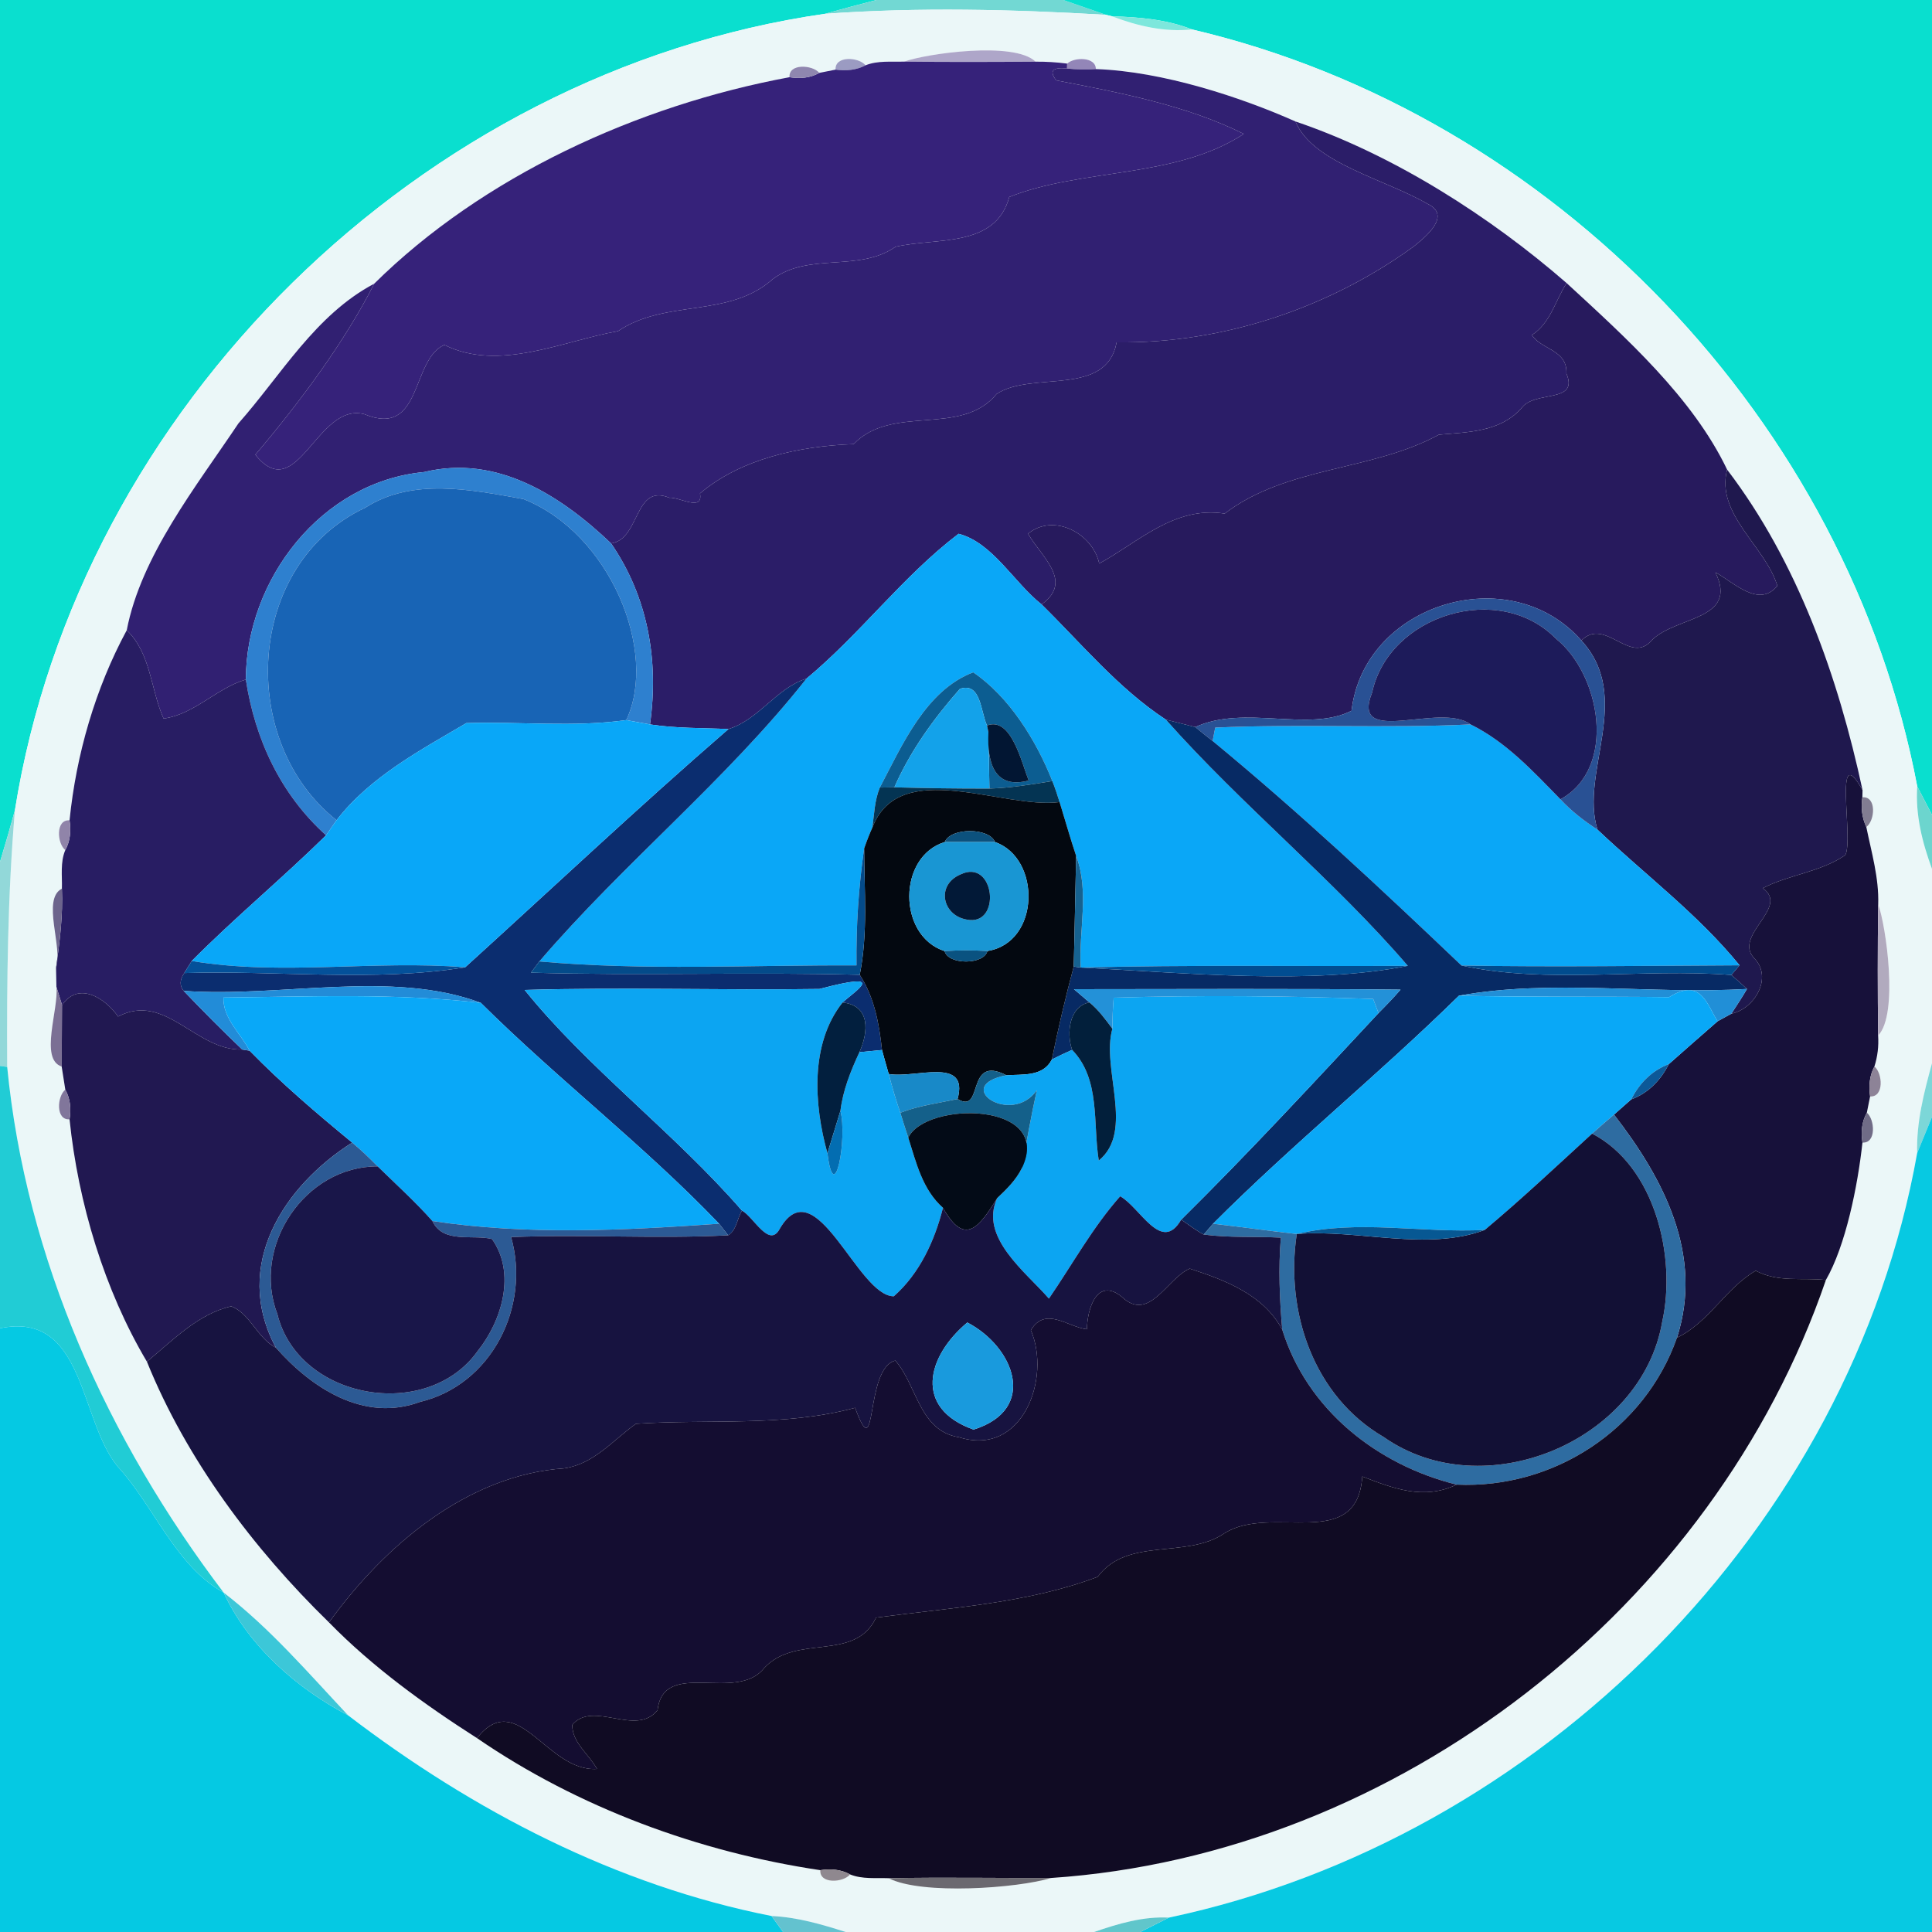 <?xml version="1.0" encoding="UTF-8" ?>
<!DOCTYPE svg PUBLIC "-//W3C//DTD SVG 1.1//EN" "http://www.w3.org/Graphics/SVG/1.1/DTD/svg11.dtd">
<svg width="250pt" height="250pt" viewBox="0 0 250 250" version="1.1" xmlns="http://www.w3.org/2000/svg">
<g id="#0adfcfff">
<path fill="#0adfcf" opacity="1.00" d=" M 0.00 0.00 L 113.41 0.00 C 111.17 0.58 108.95 1.17 106.73 1.79 C 54.46 9.32 10.24 52.70 1.93 104.84 C 1.32 107.08 0.68 109.31 0.00 111.53 L 0.00 0.00 Z" />
</g>
<g id="#72d8d3ff">
<path fill="#72d8d3" opacity="1.00" d=" M 113.41 0.00 L 137.59 0.00 C 138.97 0.48 141.74 1.44 143.12 1.92 C 130.97 1.21 118.87 0.91 106.73 1.79 C 108.95 1.17 111.17 0.58 113.41 0.00 Z" />
</g>
<g id="#09dfcfff">
<path fill="#09dfcf" opacity="1.00" d=" M 137.59 0.00 L 250.00 0.00 L 250.00 105.44 C 249.36 104.21 248.72 102.99 248.09 101.76 C 239.12 54.52 201.15 14.83 154.25 3.81 C 150.96 2.51 147.40 2.21 143.90 2.11 L 143.12 1.92 C 141.74 1.44 138.97 0.48 137.59 0.00 Z" />
</g>
<g id="#ebf7f8ff">
<path fill="#ebf7f8" opacity="1.00" d=" M 106.73 1.79 C 118.87 0.91 130.97 1.21 143.12 1.92 L 143.90 2.11 C 147.21 3.37 150.69 4.18 154.25 3.81 C 201.15 14.83 239.12 54.52 248.09 101.76 C 247.84 105.43 248.73 108.99 250.00 112.43 L 250.00 137.58 C 248.96 141.38 247.96 145.24 248.08 149.21 C 239.44 197.77 199.29 237.96 151.25 248.14 C 147.91 247.96 144.70 248.92 141.57 250.00 L 109.43 250.00 C 106.30 249.00 103.14 248.08 99.84 247.93 C 79.76 243.97 61.22 234.33 45.05 221.97 C 39.89 216.48 34.93 210.68 28.94 206.08 C 13.93 186.30 3.36 162.94 0.93 138.06 C 0.87 126.98 0.99 115.89 1.93 104.84 C 10.24 52.70 54.46 9.32 106.73 1.79 M 117.01 7.97 C 115.34 8.03 113.58 7.81 112.00 8.45 C 111.13 7.37 108.01 7.17 108.12 9.01 C 107.60 9.12 106.55 9.33 106.02 9.43 C 105.15 8.38 102.03 8.17 102.16 9.99 C 82.45 13.64 62.45 22.84 48.42 36.71 C 40.80 40.74 36.40 48.52 30.85 54.79 C 25.34 63.02 18.26 71.91 16.40 81.55 C 12.33 89.08 9.85 97.67 9.00 106.15 C 7.17 106.01 7.37 109.14 8.45 110.00 C 7.78 111.57 8.06 113.33 8.01 114.99 C 5.35 116.33 8.18 122.67 7.25 125.27 C 7.27 125.88 7.29 127.09 7.30 127.70 C 7.62 130.59 5.07 137.06 7.98 138.01 C 8.09 138.76 8.33 140.26 8.45 141.00 C 7.38 141.86 7.18 144.98 9.00 144.84 C 10.11 155.66 13.52 166.97 19.01 176.20 C 24.12 188.84 32.78 200.40 42.57 209.94 C 48.22 215.72 54.93 220.57 61.72 224.91 C 74.82 233.91 90.48 239.67 106.15 242.00 C 106.01 243.83 109.14 243.62 110.00 242.55 C 111.57 243.19 113.33 242.98 114.99 243.04 C 119.25 245.24 131.71 244.34 136.01 243.01 C 180.79 240.01 221.78 207.95 236.27 165.63 C 238.82 161.21 240.39 153.49 241.00 147.85 C 242.82 147.97 242.61 144.85 241.57 143.98 C 241.67 143.46 241.88 142.40 241.99 141.88 C 243.82 141.99 243.62 138.87 242.55 138.00 C 242.96 136.71 243.12 135.37 243.03 134.00 C 245.70 131.22 244.05 119.81 243.04 117.01 C 243.15 113.60 242.17 110.30 241.50 107.01 C 242.64 106.19 242.85 103.00 240.99 103.17 L 241.01 102.23 C 237.87 87.64 232.63 72.75 223.49 60.77 C 219.03 51.44 210.37 43.68 202.72 36.63 C 192.90 28.09 180.41 20.04 167.64 15.72 C 160.65 12.61 150.47 9.23 141.80 8.94 C 141.82 7.34 139.01 7.36 138.09 8.23 C 136.73 8.05 135.37 7.97 134.00 7.98 C 131.25 5.29 119.79 6.95 117.01 7.97 Z" />
</g>
<g id="#7de7dcff">
<path fill="#7de7dc" opacity="1.00" d=" M 143.90 2.11 C 147.40 2.21 150.96 2.51 154.25 3.81 C 150.69 4.18 147.21 3.37 143.90 2.11 Z" />
</g>
<g id="#aea6c9ff">
<path fill="#aea6c9" opacity="1.00" d=" M 117.01 7.97 C 119.79 6.95 131.25 5.29 134.00 7.98 C 128.33 8.02 122.67 8.04 117.01 7.97 Z" />
</g>
<g id="#9b9bc2ff">
<path fill="#9b9bc2" opacity="1.00" d=" M 108.12 9.01 C 108.01 7.17 111.13 7.37 112.00 8.45 C 110.81 9.09 109.44 9.19 108.12 9.01 Z" />
</g>
<g id="#36227aff">
<path fill="#36227a" opacity="1.00" d=" M 112.00 8.45 C 113.58 7.81 115.34 8.03 117.01 7.97 C 122.67 8.04 128.33 8.02 134.00 7.98 C 135.37 7.97 136.73 8.05 138.09 8.23 L 138.08 8.87 C 136.20 8.67 135.73 9.18 136.68 10.40 C 144.85 11.97 153.57 13.64 160.95 17.33 C 152.08 23.13 140.00 21.74 130.60 25.49 C 128.82 32.15 121.04 30.71 115.87 31.94 C 111.14 35.25 104.68 32.63 100.02 36.10 C 94.29 41.21 86.17 38.66 79.97 42.85 C 72.80 44.12 64.56 48.15 57.50 44.63 C 53.15 46.52 54.70 56.72 47.13 53.59 C 41.01 52.00 38.47 65.61 33.04 58.84 C 38.84 52.01 44.64 44.17 48.42 36.71 C 62.45 22.84 82.45 13.64 102.16 9.99 C 103.47 10.20 104.84 10.11 106.02 9.43 C 106.55 9.33 107.60 9.12 108.12 9.01 C 109.44 9.19 110.81 9.09 112.00 8.45 Z" />
</g>
<g id="#9386b8ff">
<path fill="#9386b8" opacity="1.00" d=" M 138.09 8.23 C 139.01 7.36 141.82 7.34 141.80 8.94 C 140.55 9.02 139.32 9.00 138.08 8.87 L 138.09 8.23 Z" />
</g>
<g id="#8f86afff">
<path fill="#8f86af" opacity="1.00" d=" M 102.16 9.99 C 102.03 8.17 105.15 8.38 106.02 9.43 C 104.84 10.11 103.47 10.20 102.16 9.99 Z" />
</g>
<g id="#312072ff">
<path fill="#312072" opacity="1.00" d=" M 136.68 10.40 C 135.73 9.18 136.20 8.67 138.08 8.87 C 139.32 9.00 140.55 9.02 141.80 8.94 C 150.47 9.23 160.65 12.61 167.64 15.72 C 169.80 21.06 179.26 23.20 184.69 26.36 C 187.90 27.87 184.51 30.63 182.90 31.92 C 171.99 39.84 158.29 44.47 144.49 44.30 C 143.16 51.44 133.53 47.95 128.96 50.98 C 124.39 56.57 115.46 52.25 110.46 57.47 C 103.32 57.73 95.80 59.41 90.58 63.85 C 91.01 66.26 87.91 64.29 86.61 64.41 C 82.03 62.54 82.88 69.74 79.08 70.32 C 72.57 64.13 64.33 58.79 54.89 61.08 C 41.59 62.33 31.86 74.95 31.81 87.93 C 27.99 89.07 25.15 92.44 21.17 92.98 C 19.50 89.29 19.56 84.59 16.40 81.55 C 18.26 71.91 25.34 63.02 30.85 54.79 C 36.40 48.52 40.80 40.74 48.42 36.71 C 44.64 44.17 38.84 52.01 33.04 58.84 C 38.47 65.61 41.01 52.00 47.13 53.59 C 54.70 56.72 53.15 46.52 57.50 44.63 C 64.56 48.15 72.80 44.12 79.97 42.85 C 86.17 38.66 94.29 41.21 100.02 36.10 C 104.68 32.63 111.14 35.25 115.87 31.94 C 121.04 30.71 128.82 32.15 130.60 25.49 C 140.00 21.74 152.08 23.13 160.95 17.33 C 153.57 13.64 144.85 11.97 136.68 10.40 Z" />
</g>
<g id="#2b1d68ff">
<path fill="#2b1d68" opacity="1.00" d=" M 184.69 26.36 C 179.26 23.20 169.80 21.06 167.64 15.72 C 180.41 20.04 192.90 28.09 202.72 36.63 C 201.24 38.93 200.65 41.78 198.23 43.35 C 199.39 45.23 202.85 45.25 202.69 48.33 C 204.36 52.26 198.53 50.45 196.86 52.84 C 194.09 55.90 190.02 55.91 186.19 56.25 C 177.50 60.98 166.51 60.32 158.47 66.46 C 151.95 65.45 147.31 70.16 142.24 72.92 C 141.39 69.02 136.35 66.34 133.03 69.06 C 134.79 72.11 138.94 75.21 134.78 78.21 C 131.18 75.36 128.46 70.22 124.04 69.07 C 116.83 74.55 111.34 82.02 104.36 87.81 C 100.46 89.03 98.24 93.10 94.26 94.34 C 90.87 94.18 87.47 94.26 84.11 93.74 C 85.28 85.41 83.83 77.24 79.08 70.32 C 82.88 69.74 82.03 62.54 86.61 64.41 C 87.91 64.29 91.01 66.26 90.58 63.85 C 95.80 59.41 103.32 57.73 110.46 57.47 C 115.46 52.25 124.39 56.57 128.96 50.98 C 133.53 47.95 143.16 51.44 144.49 44.30 C 158.29 44.47 171.99 39.84 182.90 31.92 C 184.51 30.63 187.90 27.87 184.69 26.36 Z" />
</g>
<g id="#271a5dff">
<path fill="#271a5d" opacity="1.00" d=" M 198.23 43.35 C 200.65 41.78 201.24 38.93 202.72 36.63 C 210.37 43.68 219.03 51.44 223.49 60.77 C 221.98 66.55 228.44 70.68 229.99 75.81 C 227.58 78.74 224.32 75.32 221.97 74.06 C 224.99 80.26 216.99 79.69 213.78 82.80 C 210.97 86.20 207.74 79.77 204.63 82.88 C 195.35 72.31 176.49 78.13 174.89 91.97 C 169.37 94.80 161.03 91.15 154.67 94.08 C 153.40 93.76 152.13 93.43 150.86 93.12 C 144.71 89.08 139.98 83.33 134.78 78.21 C 138.94 75.21 134.79 72.11 133.03 69.06 C 136.35 66.34 141.39 69.02 142.24 72.92 C 147.31 70.16 151.95 65.45 158.47 66.46 C 166.51 60.32 177.50 60.98 186.19 56.25 C 190.02 55.91 194.09 55.90 196.86 52.84 C 198.53 50.45 204.36 52.26 202.69 48.33 C 202.85 45.25 199.39 45.23 198.23 43.35 Z" />
</g>
<g id="#2e80cfff">
<path fill="#2e80cf" opacity="1.00" d=" M 54.89 61.08 C 64.33 58.79 72.57 64.13 79.08 70.32 C 83.83 77.24 85.28 85.41 84.11 93.74 C 83.09 93.56 82.06 93.37 81.04 93.18 C 85.18 84.41 79.01 69.04 67.73 64.58 C 60.99 63.37 53.37 61.78 47.26 65.70 C 31.74 72.97 30.66 95.99 43.55 106.13 C 43.21 106.62 42.53 107.60 42.19 108.09 C 36.33 102.82 32.99 95.68 31.81 87.93 C 31.86 74.95 41.59 62.33 54.89 61.08 Z" />
</g>
<g id="#1f184eff">
<path fill="#1f184e" opacity="1.00" d=" M 229.99 75.81 C 228.44 70.68 221.98 66.55 223.49 60.77 C 232.63 72.75 237.87 87.64 241.01 102.23 C 237.15 95.43 239.90 108.61 238.78 110.65 C 235.53 112.87 231.52 113.16 228.10 114.93 C 231.66 117.43 224.22 121.00 226.98 123.98 C 229.45 126.47 227.06 130.55 224.04 131.17 C 224.73 130.11 225.43 129.06 226.06 127.97 C 225.40 127.35 224.72 126.75 224.03 126.16 C 224.30 125.85 224.83 125.22 225.10 124.91 C 219.72 118.31 212.87 113.19 206.72 107.36 C 204.37 99.98 211.42 90.28 204.63 82.88 C 207.74 79.77 210.97 86.20 213.78 82.80 C 216.99 79.69 224.99 80.26 221.97 74.06 C 224.32 75.32 227.58 78.74 229.99 75.81 Z" />
</g>
<g id="#1864b5ff">
<path fill="#1864b5" opacity="1.00" d=" M 47.26 65.70 C 53.37 61.78 60.99 63.37 67.73 64.58 C 79.01 69.04 85.18 84.41 81.04 93.18 C 74.19 94.14 67.23 93.35 60.34 93.57 C 54.50 97.02 47.93 100.47 43.55 106.13 C 30.66 95.99 31.74 72.97 47.26 65.70 Z" />
</g>
<g id="#0aa7f7ff">
<path fill="#0aa7f7" opacity="1.00" d=" M 124.04 69.07 C 128.46 70.22 131.18 75.36 134.78 78.21 C 139.98 83.33 144.71 89.08 150.86 93.12 C 160.69 104.20 172.83 114.09 182.17 124.98 C 168.06 125.07 153.95 124.83 139.85 125.20 C 139.57 120.43 141.00 115.35 139.25 110.75 C 138.48 108.45 137.83 106.11 137.11 103.79 C 136.83 102.87 136.52 101.96 136.17 101.07 C 134.07 95.76 130.55 90.13 125.93 87.00 C 119.80 89.34 116.76 96.38 113.85 101.91 C 113.18 103.55 113.12 105.33 112.89 107.07 C 112.49 107.96 112.14 108.87 111.82 109.80 C 111.10 114.80 110.77 119.84 110.83 124.92 C 97.16 124.86 83.43 125.63 69.79 124.41 C 80.72 111.65 93.93 101.01 104.36 87.81 C 111.34 82.02 116.83 74.55 124.04 69.07 Z" />
<path fill="#0aa7f7" opacity="1.00" d=" M 157.25 94.15 C 168.25 93.66 179.28 94.27 190.29 93.74 C 194.89 96.00 198.39 99.82 201.92 103.43 C 203.33 104.96 204.98 106.23 206.72 107.36 C 212.87 113.19 219.72 118.31 225.10 124.91 C 213.10 124.97 201.11 125.14 189.12 124.94 C 178.66 114.97 168.06 105.07 156.91 95.88 C 156.99 95.45 157.16 94.59 157.25 94.15 Z" />
</g>
<g id="#295194ff">
<path fill="#295194" opacity="1.00" d=" M 174.89 91.97 C 176.49 78.13 195.35 72.31 204.63 82.88 C 211.42 90.28 204.37 99.98 206.72 107.36 C 204.98 106.23 203.33 104.96 201.92 103.43 C 209.28 99.39 207.12 87.28 201.35 82.66 C 194.02 75.15 179.72 79.54 177.55 89.62 C 174.66 96.77 186.39 90.78 190.29 93.74 C 179.28 94.27 168.25 93.66 157.25 94.15 C 157.16 94.59 156.99 95.45 156.91 95.88 C 156.15 95.29 155.40 94.69 154.67 94.08 C 161.03 91.15 169.37 94.80 174.89 91.97 Z" />
</g>
<g id="#1d1b5aff">
<path fill="#1d1b5a" opacity="1.00" d=" M 177.55 89.62 C 179.72 79.54 194.02 75.15 201.35 82.66 C 207.12 87.28 209.28 99.39 201.92 103.43 C 198.39 99.82 194.89 96.00 190.29 93.74 C 186.39 90.78 174.66 96.77 177.55 89.62 Z" />
</g>
<g id="#281d63ff">
<path fill="#281d63" opacity="1.00" d=" M 16.40 81.55 C 19.56 84.59 19.50 89.29 21.17 92.98 C 25.15 92.44 27.99 89.07 31.81 87.93 C 32.99 95.68 36.33 102.82 42.19 108.09 C 36.55 113.63 30.41 118.72 24.81 124.35 C 24.57 124.74 24.09 125.52 23.84 125.91 C 23.25 126.79 23.22 127.56 23.77 128.22 C 26.24 130.80 28.76 133.35 31.35 135.81 C 25.33 136.00 21.39 128.32 15.28 131.54 C 13.61 129.16 10.18 126.93 8.03 130.06 C 7.85 129.47 7.49 128.29 7.30 127.70 C 7.29 127.09 7.27 125.88 7.25 125.27 C 7.73 121.86 8.16 118.44 8.01 114.99 C 8.06 113.33 7.78 111.57 8.45 110.00 C 9.10 108.82 9.21 107.46 9.00 106.15 C 9.85 97.67 12.33 89.08 16.40 81.55 Z" />
</g>
<g id="#0b2d6fff">
<path fill="#0b2d6f" opacity="1.00" d=" M 94.26 94.34 C 98.24 93.10 100.46 89.03 104.36 87.81 C 93.93 101.01 80.72 111.65 69.79 124.41 C 69.52 124.77 68.98 125.50 68.71 125.86 C 82.89 126.28 97.07 125.75 111.25 126.14 C 113.14 129.03 113.77 132.49 114.13 135.87 C 113.40 135.94 111.94 136.08 111.21 136.15 C 112.39 133.53 112.65 130.12 109.03 129.72 C 110.73 128.16 115.05 125.58 106.05 127.97 C 93.33 128.16 80.60 127.72 67.89 128.10 C 75.95 138.12 87.29 146.61 96.02 156.66 C 95.38 157.67 95.32 159.20 94.22 159.85 C 93.93 159.47 93.34 158.73 93.05 158.35 C 83.34 148.21 72.17 139.65 62.22 129.77 C 50.69 125.44 36.29 129.13 23.77 128.22 C 23.22 127.56 23.25 126.79 23.84 125.91 C 35.90 125.54 48.37 127.09 60.19 125.17 C 71.53 114.88 82.68 104.37 94.26 94.34 Z" />
</g>
<g id="#0c5d91ff">
<path fill="#0c5d91" opacity="1.00" d=" M 113.85 101.91 C 116.76 96.38 119.80 89.34 125.93 87.00 C 130.55 90.13 134.07 95.76 136.17 101.07 C 133.47 101.51 130.77 101.96 128.03 102.04 C 128.00 100.22 127.93 96.58 127.90 94.75 C 127.69 98.98 128.85 102.13 133.11 101.00 C 132.16 98.58 130.83 92.69 127.72 93.88 C 126.89 92.16 126.96 88.21 124.21 89.14 C 120.84 92.96 117.78 97.19 115.73 101.88 C 115.26 101.89 114.32 101.90 113.85 101.91 Z" />
</g>
<g id="#13a2eaff">
<path fill="#13a2ea" opacity="1.00" d=" M 124.21 89.14 C 126.96 88.21 126.89 92.16 127.72 93.88 L 127.90 94.75 C 127.93 96.58 128.00 100.22 128.03 102.04 C 123.93 102.05 119.83 101.99 115.73 101.88 C 117.78 97.19 120.84 92.96 124.21 89.14 Z" />
</g>
<g id="#09a7f8ff">
<path fill="#09a7f8" opacity="1.00" d=" M 43.55 106.13 C 47.93 100.47 54.50 97.02 60.34 93.57 C 67.23 93.35 74.19 94.14 81.04 93.18 C 82.06 93.37 83.09 93.56 84.11 93.74 C 87.47 94.26 90.87 94.18 94.26 94.34 C 82.68 104.37 71.53 114.88 60.19 125.17 C 48.44 124.21 36.43 126.30 24.81 124.35 C 30.41 118.72 36.55 113.63 42.19 108.09 C 42.53 107.60 43.21 106.62 43.55 106.13 Z" />
</g>
<g id="#021633ff">
<path fill="#021633" opacity="1.00" d=" M 127.72 93.88 C 130.83 92.69 132.16 98.58 133.11 101.00 C 128.85 102.13 127.69 98.98 127.90 94.75 L 127.72 93.88 Z" />
</g>
<g id="#072a64ff">
<path fill="#072a64" opacity="1.00" d=" M 150.86 93.12 C 152.13 93.43 153.40 93.76 154.67 94.08 C 155.40 94.69 156.15 95.29 156.91 95.88 C 168.06 105.07 178.66 114.97 189.12 124.94 C 200.26 127.38 212.44 125.26 224.03 126.16 C 224.72 126.75 225.40 127.35 226.06 127.97 C 213.73 128.71 200.77 126.66 188.79 128.84 C 178.47 138.98 167.19 148.10 156.97 158.35 C 156.67 158.70 156.06 159.40 155.76 159.75 C 154.73 159.20 153.81 158.48 152.85 157.82 C 161.62 149.15 169.98 140.11 178.38 131.09 C 179.36 130.11 180.32 129.11 181.23 128.06 C 167.14 127.92 153.05 127.99 138.97 128.00 C 139.64 128.57 140.30 129.14 140.97 129.71 C 138.35 130.22 137.97 133.69 138.73 135.85 C 137.85 136.24 136.97 136.66 136.11 137.10 C 136.93 133.06 137.87 129.05 138.94 125.07 L 139.85 125.20 C 153.43 125.89 169.76 127.48 182.17 124.98 C 172.83 114.09 160.69 104.20 150.86 93.12 Z" />
</g>
<g id="#17113aff">
<path fill="#17113a" opacity="1.00" d=" M 238.78 110.65 C 239.90 108.61 237.15 95.43 241.01 102.23 L 240.99 103.17 C 240.79 104.47 240.93 105.80 241.50 107.01 C 242.17 110.30 243.15 113.60 243.04 117.01 C 242.96 122.67 242.97 128.33 243.03 134.00 C 243.12 135.37 242.96 136.71 242.55 138.00 C 241.90 139.19 241.80 140.55 241.99 141.88 C 241.88 142.40 241.67 143.46 241.57 143.98 C 240.90 145.16 240.79 146.52 241.00 147.85 C 240.39 153.49 238.82 161.21 236.27 165.63 C 233.19 165.29 230.09 165.98 227.19 164.43 C 223.27 166.71 221.17 171.09 217.00 173.10 C 220.44 162.39 215.31 152.57 208.85 144.23 C 209.60 143.58 210.34 142.92 211.08 142.26 C 213.29 141.45 214.90 139.77 215.94 137.70 C 218.04 135.84 220.14 134.00 222.26 132.15 C 222.70 131.91 223.59 131.42 224.04 131.17 C 227.06 130.55 229.45 126.47 226.98 123.98 C 224.22 121.00 231.66 117.43 228.10 114.93 C 231.52 113.16 235.53 112.87 238.78 110.65 Z" />
</g>
<g id="#043453ff">
<path fill="#043453" opacity="1.00" d=" M 128.03 102.04 C 130.77 101.96 133.47 101.51 136.17 101.07 C 136.52 101.96 136.83 102.87 137.11 103.79 C 129.80 104.75 116.42 97.89 112.89 107.07 C 113.12 105.33 113.18 103.55 113.85 101.91 C 114.32 101.90 115.26 101.89 115.73 101.88 C 119.83 101.99 123.93 102.05 128.03 102.04 Z" />
</g>
<g id="#6cd5ceff">
<path fill="#6cd5ce" opacity="1.00" d=" M 248.09 101.76 C 248.72 102.99 249.36 104.21 250.00 105.44 L 250.00 112.43 C 248.73 108.99 247.84 105.43 248.09 101.76 Z" />
</g>
<g id="#030810ff">
<path fill="#030810" opacity="1.00" d=" M 112.89 107.07 C 116.42 97.89 129.80 104.75 137.11 103.79 C 137.83 106.11 138.48 108.45 139.25 110.75 C 139.14 115.52 139.07 120.30 138.94 125.07 C 137.87 129.05 136.93 133.06 136.11 137.10 C 134.96 139.35 132.36 138.99 130.23 139.14 C 124.88 136.38 127.37 144.30 123.91 142.21 C 125.44 136.62 118.32 139.61 115.00 138.97 C 114.70 137.94 114.41 136.90 114.13 135.87 C 113.77 132.49 113.14 129.03 111.25 126.14 C 112.33 120.75 111.83 115.24 111.82 109.80 C 112.14 108.87 112.49 107.96 112.89 107.07 M 122.25 108.96 C 116.14 110.83 116.13 121.10 122.23 123.07 C 122.69 124.87 127.32 124.87 127.77 123.06 C 134.63 121.97 134.74 111.04 128.75 108.96 C 128.01 107.07 122.99 107.07 122.25 108.96 Z" />
</g>
<g id="#827d92ff">
<path fill="#827d92" opacity="1.00" d=" M 240.99 103.17 C 242.85 103.00 242.64 106.19 241.50 107.01 C 240.93 105.80 240.79 104.47 240.99 103.17 Z" />
</g>
<g id="#92d8d9ff">
<path fill="#92d8d9" opacity="1.00" d=" M 0.00 111.53 C 0.68 109.31 1.32 107.08 1.93 104.84 C 0.99 115.89 0.87 126.98 0.93 138.06 L 0.00 137.93 L 0.00 111.53 Z" />
</g>
<g id="#9084a9ff">
<path fill="#9084a9" opacity="1.00" d=" M 8.45 110.00 C 7.37 109.14 7.17 106.01 9.00 106.15 C 9.21 107.46 9.10 108.82 8.45 110.00 Z" />
</g>
<g id="#0c517dff">
<path fill="#0c517d" opacity="1.00" d=" M 122.25 108.96 C 122.99 107.07 128.01 107.07 128.75 108.96 C 127.13 108.96 123.88 108.96 122.25 108.96 Z" />
</g>
<g id="#1996d3ff">
<path fill="#1996d3" opacity="1.00" d=" M 122.23 123.07 C 116.13 121.10 116.14 110.83 122.25 108.96 C 123.88 108.96 127.13 108.96 128.75 108.96 C 134.74 111.04 134.63 121.97 127.77 123.06 C 125.92 122.95 124.07 122.95 122.23 123.07 M 124.27 113.16 C 121.10 114.53 121.93 118.43 125.07 118.99 C 129.66 119.95 128.76 110.97 124.27 113.16 Z" />
</g>
<g id="#044b8aff">
<path fill="#044b8a" opacity="1.00" d=" M 110.83 124.92 C 110.77 119.84 111.10 114.80 111.82 109.80 C 111.83 115.24 112.33 120.75 111.25 126.14 C 97.07 125.75 82.89 126.28 68.71 125.86 C 68.98 125.50 69.52 124.77 69.79 124.41 C 83.43 125.63 97.16 124.86 110.83 124.92 Z" />
</g>
<g id="#166290ff">
<path fill="#166290" opacity="1.00" d=" M 139.25 110.75 C 141.00 115.35 139.57 120.43 139.85 125.20 L 138.94 125.07 C 139.07 120.30 139.14 115.52 139.25 110.75 Z" />
</g>
<g id="#021937ff">
<path fill="#021937" opacity="1.00" d=" M 124.27 113.16 C 128.76 110.97 129.66 119.95 125.07 118.99 C 121.93 118.43 121.10 114.53 124.27 113.16 Z" />
</g>
<g id="#6c648cff">
<path fill="#6c648c" opacity="1.00" d=" M 7.25 125.27 C 8.18 122.67 5.35 116.33 8.01 114.99 C 8.16 118.44 7.73 121.86 7.25 125.27 Z" />
</g>
<g id="#b1aabeff">
<path fill="#b1aabe" opacity="1.00" d=" M 243.04 117.01 C 244.05 119.81 245.70 131.22 243.03 134.00 C 242.97 128.33 242.96 122.67 243.04 117.01 Z" />
</g>
<g id="#0a5280ff">
<path fill="#0a5280" opacity="1.00" d=" M 122.23 123.07 C 124.07 122.95 125.92 122.95 127.77 123.06 C 127.32 124.87 122.69 124.87 122.23 123.07 Z" />
</g>
<g id="#04519aff">
<path fill="#04519a" opacity="1.00" d=" M 23.84 125.91 C 24.09 125.52 24.57 124.74 24.81 124.35 C 36.43 126.30 48.44 124.21 60.19 125.17 C 48.37 127.09 35.90 125.54 23.84 125.91 Z" />
</g>
<g id="#014d91ff">
<path fill="#014d91" opacity="1.00" d=" M 139.85 125.20 C 153.95 124.83 168.06 125.07 182.17 124.98 C 169.76 127.48 153.43 125.89 139.85 125.20 Z" />
</g>
<g id="#014c8eff">
<path fill="#014c8e" opacity="1.00" d=" M 189.12 124.94 C 201.11 125.14 213.10 124.97 225.10 124.91 C 224.83 125.22 224.30 125.85 224.03 126.16 C 212.44 125.26 200.26 127.38 189.12 124.94 Z" />
</g>
<g id="#7b6f94ff">
<path fill="#7b6f94" opacity="1.00" d=" M 7.30 127.70 C 7.49 128.29 7.85 129.47 8.03 130.06 C 8.02 132.71 8.00 135.36 7.98 138.01 C 5.07 137.06 7.62 130.59 7.30 127.70 Z" />
</g>
<g id="#211851ff">
<path fill="#211851" opacity="1.00" d=" M 8.03 130.06 C 10.18 126.93 13.61 129.16 15.28 131.54 C 21.39 128.32 25.33 136.00 31.35 135.81 L 32.30 135.96 C 36.45 140.22 40.98 144.07 45.57 147.85 C 36.86 153.38 29.93 163.65 35.70 174.39 C 33.29 173.16 32.34 169.92 29.92 169.04 C 25.65 170.00 22.32 173.47 19.01 176.20 C 13.52 166.97 10.11 155.66 9.00 144.84 C 9.22 143.53 9.11 142.17 8.45 141.00 C 8.33 140.26 8.09 138.76 7.98 138.01 C 8.00 135.36 8.02 132.71 8.03 130.06 Z" />
</g>
<g id="#228cd8ff">
<path fill="#228cd8" opacity="1.00" d=" M 23.77 128.22 C 36.29 129.13 50.69 125.44 62.22 129.77 C 51.17 128.49 40.01 128.97 28.91 129.08 C 28.85 131.81 31.13 133.70 32.30 135.96 L 31.35 135.81 C 28.76 133.35 26.24 130.80 23.77 128.22 Z" />
</g>
<g id="#0ca5f2ff">
<path fill="#0ca5f2" opacity="1.00" d=" M 67.89 128.10 C 80.60 127.72 93.33 128.16 106.05 127.97 C 115.05 125.58 110.73 128.16 109.03 129.72 C 104.80 135.04 105.32 142.94 107.07 149.23 C 107.97 156.47 109.67 147.30 108.75 143.74 C 109.08 141.07 110.08 138.57 111.21 136.15 C 111.94 136.08 113.40 135.94 114.13 135.87 C 114.41 136.90 114.70 137.94 115.00 138.97 C 115.44 140.66 115.93 142.34 116.50 143.99 C 116.83 145.07 117.18 146.14 117.53 147.21 C 118.55 150.43 119.37 153.95 122.02 156.29 C 120.96 160.53 118.99 164.81 115.66 167.74 C 110.97 167.77 105.58 150.99 100.91 158.99 C 99.54 161.61 97.53 157.47 96.02 156.66 C 87.29 146.61 75.95 138.12 67.89 128.10 Z" />
<path fill="#0ca5f2" opacity="1.00" d=" M 144.11 129.10 C 155.29 128.76 166.51 128.87 177.69 129.26 C 177.86 129.72 178.21 130.63 178.38 131.09 C 169.98 140.11 161.62 149.15 152.85 157.82 C 150.29 162.26 147.57 156.26 144.95 154.80 C 141.38 158.83 138.77 163.61 135.73 168.04 C 132.74 164.59 126.67 160.10 129.04 155.03 C 130.26 153.88 131.49 152.67 132.23 151.15 C 132.82 147.78 133.43 144.43 134.16 141.08 C 130.88 145.77 123.05 140.50 130.23 139.14 C 132.36 138.99 134.96 139.35 136.11 137.10 C 136.97 136.66 137.85 136.24 138.73 135.85 C 142.43 139.66 141.40 145.35 142.18 150.17 C 146.85 146.38 142.48 138.28 143.94 133.12 C 143.94 131.77 144.00 130.43 144.11 129.10 Z" />
</g>
<g id="#2391d8ff">
<path fill="#2391d8" opacity="1.00" d=" M 138.97 128.00 C 153.05 127.99 167.14 127.92 181.23 128.06 C 180.32 129.11 179.36 130.11 178.38 131.09 C 178.21 130.63 177.86 129.72 177.69 129.26 C 166.51 128.87 155.29 128.76 144.11 129.10 C 144.00 130.43 143.94 131.77 143.94 133.12 C 143.04 131.90 142.14 130.68 140.97 129.71 C 140.30 129.14 139.64 128.57 138.97 128.00 Z" />
</g>
<g id="#218fd7ff">
<path fill="#218fd7" opacity="1.00" d=" M 188.79 128.84 C 200.77 126.66 213.73 128.71 226.06 127.97 C 225.43 129.06 224.73 130.11 224.04 131.17 C 223.59 131.42 222.70 131.91 222.26 132.15 C 220.88 130.04 220.15 126.43 215.98 129.03 C 206.91 128.92 197.85 129.05 188.79 128.84 Z" />
</g>
<g id="#09a8f8ff">
<path fill="#09a8f8" opacity="1.00" d=" M 28.91 129.08 C 40.01 128.97 51.17 128.49 62.22 129.77 C 72.17 139.65 83.34 148.21 93.05 158.35 C 80.74 159.21 68.18 159.85 55.95 158.00 C 53.73 155.50 51.25 153.26 48.87 150.93 C 47.81 149.86 46.73 148.81 45.57 147.85 C 40.98 144.07 36.45 140.22 32.30 135.96 C 31.13 133.70 28.85 131.81 28.91 129.08 Z" />
</g>
<g id="#09a8f7ff">
<path fill="#09a8f7" opacity="1.00" d=" M 156.97 158.35 C 167.19 148.10 178.47 138.98 188.79 128.84 C 197.85 129.05 206.91 128.92 215.98 129.03 C 220.15 126.43 220.88 130.04 222.26 132.15 C 220.14 134.00 218.04 135.84 215.94 137.70 C 213.75 138.53 212.12 140.18 211.08 142.26 C 210.34 142.92 209.60 143.58 208.85 144.23 C 207.90 145.04 206.95 145.86 206.02 146.69 C 201.43 150.89 196.90 155.16 192.13 159.15 C 184.07 159.59 175.72 157.77 167.80 159.68 C 164.19 159.27 160.58 158.77 156.97 158.35 Z" />
</g>
<g id="#021f3eff">
<path fill="#021f3e" opacity="1.00" d=" M 107.07 149.23 C 105.32 142.94 104.80 135.04 109.03 129.72 C 112.65 130.12 112.39 133.53 111.21 136.15 C 110.08 138.57 109.08 141.07 108.75 143.74 C 108.33 145.12 107.49 147.86 107.07 149.23 Z" />
</g>
<g id="#021f3bff">
<path fill="#021f3b" opacity="1.00" d=" M 138.73 135.85 C 137.97 133.69 138.35 130.22 140.97 129.71 C 142.14 130.68 143.04 131.90 143.94 133.12 C 142.48 138.28 146.85 146.38 142.18 150.17 C 141.40 145.35 142.43 139.66 138.73 135.85 Z" />
</g>
<g id="#21ccd5ff">
<path fill="#21ccd5" opacity="1.00" d=" M 0.00 137.93 L 0.93 138.06 C 3.36 162.94 13.93 186.30 28.94 206.08 C 22.69 202.60 19.97 194.94 15.24 189.78 C 10.24 183.77 11.01 169.58 0.00 171.88 L 0.00 137.93 Z" />
</g>
<g id="#0c5998ff">
<path fill="#0c5998" opacity="1.00" d=" M 211.08 142.26 C 212.12 140.18 213.75 138.53 215.94 137.70 C 214.90 139.77 213.29 141.45 211.08 142.26 Z" />
</g>
<g id="#8d8397ff">
<path fill="#8d8397" opacity="1.00" d=" M 241.99 141.88 C 241.80 140.55 241.90 139.19 242.55 138.00 C 243.62 138.87 243.82 141.99 241.99 141.88 Z" />
</g>
<g id="#7cd7d8ff">
<path fill="#7cd7d8" opacity="1.00" d=" M 248.08 149.21 C 247.96 145.24 248.96 141.38 250.00 137.58 L 250.00 144.53 C 249.36 146.09 248.73 147.65 248.08 149.21 Z" />
</g>
<g id="#1889c8ff">
<path fill="#1889c8" opacity="1.00" d=" M 115.00 138.97 C 118.32 139.61 125.44 136.62 123.91 142.21 C 121.42 142.75 118.87 143.07 116.50 143.99 C 115.93 142.34 115.44 140.66 115.00 138.97 Z" />
</g>
<g id="#14608aff">
<path fill="#14608a" opacity="1.00" d=" M 123.91 142.21 C 127.37 144.30 124.88 136.38 130.23 139.14 C 123.05 140.50 130.88 145.77 134.16 141.08 C 133.43 144.43 132.82 147.78 132.23 151.15 C 136.38 142.51 119.82 142.46 117.53 147.21 C 117.18 146.14 116.83 145.07 116.50 143.99 C 118.87 143.07 121.42 142.75 123.91 142.21 Z" />
</g>
<g id="#81769bff">
<path fill="#81769b" opacity="1.00" d=" M 8.45 141.00 C 9.11 142.17 9.22 143.53 9.00 144.84 C 7.18 144.98 7.38 141.86 8.45 141.00 Z" />
</g>
<g id="#036db1ff">
<path fill="#036db1" opacity="1.00" d=" M 107.07 149.23 C 107.49 147.86 108.33 145.12 108.75 143.74 C 109.67 147.30 107.97 156.47 107.07 149.23 Z" />
</g>
<g id="#2e6ca1ff">
<path fill="#2e6ca1" opacity="1.00" d=" M 206.02 146.69 C 206.95 145.86 207.90 145.04 208.85 144.23 C 215.31 152.57 220.44 162.39 217.00 173.10 C 212.83 184.97 201.05 192.68 188.49 192.11 C 178.18 189.56 169.13 182.40 165.92 172.05 C 165.58 168.09 165.41 164.12 165.74 160.15 C 162.41 159.98 159.07 160.19 155.76 159.75 C 156.06 159.40 156.67 158.70 156.97 158.35 C 160.58 158.77 164.19 159.27 167.80 159.68 C 166.28 169.74 169.98 180.68 179.05 185.95 C 191.96 195.02 212.40 186.58 215.09 171.03 C 216.94 162.69 214.20 150.95 206.02 146.69 Z" />
</g>
<g id="#706c87ff">
<path fill="#706c87" opacity="1.00" d=" M 241.00 147.85 C 240.79 146.52 240.90 145.16 241.57 143.98 C 242.61 144.85 242.82 147.97 241.00 147.85 Z" />
</g>
<g id="#030b17ff">
<path fill="#030b17" opacity="1.00" d=" M 117.53 147.21 C 119.82 142.46 136.38 142.51 132.23 151.15 C 131.49 152.67 130.26 153.88 129.04 155.03 C 126.72 158.77 124.86 161.38 122.02 156.29 C 119.37 153.95 118.55 150.43 117.53 147.21 Z" />
</g>
<g id="#07c9e2ff">
<path fill="#07c9e2" opacity="1.00" d=" M 248.08 149.21 C 248.73 147.65 249.36 146.09 250.00 144.53 L 250.00 250.00 L 147.55 250.00 C 148.78 249.38 150.01 248.76 151.25 248.14 C 199.29 237.96 239.44 197.77 248.08 149.21 Z" />
</g>
<g id="#121035ff">
<path fill="#121035" opacity="1.00" d=" M 192.13 159.15 C 196.90 155.16 201.43 150.89 206.02 146.69 C 214.20 150.95 216.94 162.69 215.09 171.03 C 212.40 186.58 191.96 195.02 179.05 185.95 C 169.98 180.68 166.28 169.74 167.80 159.68 C 175.70 159.03 184.64 161.96 192.13 159.15 Z" />
</g>
<g id="#2c5a94ff">
<path fill="#2c5a94" opacity="1.00" d=" M 45.57 147.85 C 46.73 148.81 47.81 149.86 48.87 150.93 C 39.44 150.90 32.53 161.27 35.89 170.04 C 38.61 181.11 55.25 184.04 61.82 174.81 C 64.96 170.88 66.79 164.73 63.66 160.33 C 61.16 159.70 57.33 160.97 55.95 158.00 C 68.18 159.85 80.74 159.21 93.05 158.35 C 93.34 158.73 93.93 159.47 94.22 159.85 C 84.87 160.33 75.49 159.70 66.14 160.08 C 68.68 169.10 63.60 179.20 54.35 181.41 C 47.08 184.09 40.29 179.59 35.70 174.39 C 29.93 163.65 36.86 153.38 45.57 147.85 Z" />
</g>
<g id="#191649ff">
<path fill="#191649" opacity="1.00" d=" M 35.89 170.04 C 32.53 161.27 39.44 150.90 48.87 150.93 C 51.25 153.26 53.73 155.50 55.95 158.00 C 57.33 160.97 61.16 159.70 63.66 160.33 C 66.79 164.73 64.96 170.88 61.82 174.81 C 55.25 184.04 38.61 181.11 35.89 170.04 Z" />
</g>
<g id="#171340ff">
<path fill="#171340" opacity="1.00" d=" M 122.02 156.29 C 124.86 161.38 126.72 158.77 129.04 155.03 C 126.67 160.10 132.74 164.59 135.73 168.04 C 138.77 163.61 141.38 158.83 144.95 154.80 C 147.57 156.26 150.29 162.26 152.85 157.82 C 153.81 158.48 154.73 159.20 155.76 159.75 C 159.07 160.19 162.41 159.98 165.74 160.15 C 165.41 164.12 165.58 168.09 165.92 172.05 C 163.48 167.51 158.56 165.67 153.95 164.16 C 151.01 165.40 148.73 171.18 145.17 167.82 C 141.95 165.19 140.68 169.40 140.65 172.01 C 138.13 171.70 135.29 169.00 133.39 172.12 C 136.04 178.27 132.36 188.57 124.10 185.98 C 118.93 185.15 118.71 179.33 115.86 176.06 C 111.83 177.04 113.60 190.24 110.65 182.17 C 101.37 184.67 91.73 183.60 82.29 184.24 C 79.32 186.35 76.86 189.44 73.03 190.00 C 60.50 190.86 49.75 199.98 42.57 209.94 C 32.78 200.40 24.12 188.84 19.01 176.20 C 22.32 173.47 25.65 170.00 29.92 169.04 C 32.34 169.92 33.29 173.16 35.70 174.39 C 40.29 179.59 47.08 184.09 54.35 181.41 C 63.60 179.20 68.68 169.10 66.14 160.08 C 75.49 159.70 84.87 160.33 94.22 159.85 C 95.32 159.20 95.38 157.67 96.02 156.66 C 97.53 157.47 99.54 161.61 100.91 158.99 C 105.58 150.99 110.97 167.77 115.66 167.74 C 118.99 164.81 120.96 160.53 122.02 156.29 M 125.17 171.13 C 119.89 175.55 118.22 182.23 125.98 184.99 C 134.40 182.35 131.21 174.26 125.17 171.13 Z" />
</g>
<g id="#075893ff">
<path fill="#075893" opacity="1.00" d=" M 167.80 159.68 C 175.72 157.77 184.07 159.59 192.13 159.15 C 184.64 161.96 175.70 159.03 167.80 159.68 Z" />
</g>
<g id="#140d31ff">
<path fill="#140d31" opacity="1.00" d=" M 145.17 167.82 C 148.73 171.18 151.01 165.40 153.95 164.16 C 158.56 165.67 163.48 167.51 165.92 172.05 C 169.13 182.40 178.18 189.56 188.49 192.11 C 184.20 194.17 180.22 192.57 176.28 191.06 C 175.60 200.94 164.54 194.56 158.45 198.40 C 153.51 201.78 145.90 198.83 142.04 204.04 C 133.00 207.47 122.95 208.04 113.36 209.32 C 110.60 215.14 103.03 211.35 98.88 215.85 C 95.29 220.39 85.89 214.57 85.09 221.28 C 82.33 224.82 76.75 219.96 74.05 223.20 C 74.04 225.52 76.22 227.00 77.25 228.90 C 70.75 229.34 66.99 218.28 61.72 224.91 C 54.93 220.57 48.22 215.72 42.57 209.94 C 49.75 199.98 60.50 190.86 73.03 190.00 C 76.86 189.44 79.32 186.35 82.29 184.24 C 91.73 183.60 101.37 184.67 110.65 182.17 C 113.60 190.24 111.83 177.04 115.86 176.06 C 118.71 179.33 118.93 185.15 124.10 185.98 C 132.36 188.57 136.04 178.27 133.39 172.12 C 135.29 169.00 138.13 171.70 140.65 172.01 C 140.68 169.40 141.95 165.19 145.17 167.82 Z" />
</g>
<g id="#100b23ff">
<path fill="#100b23" opacity="1.00" d=" M 227.19 164.43 C 230.09 165.98 233.19 165.29 236.27 165.63 C 221.78 207.95 180.79 240.01 136.01 243.01 C 129.00 243.03 122.00 242.91 114.99 243.04 C 113.33 242.98 111.57 243.19 110.00 242.55 C 108.82 241.89 107.46 241.79 106.15 242.00 C 90.48 239.67 74.82 233.91 61.72 224.91 C 66.99 218.28 70.75 229.34 77.25 228.90 C 76.22 227.00 74.04 225.52 74.05 223.20 C 76.75 219.96 82.33 224.82 85.09 221.28 C 85.89 214.57 95.29 220.39 98.88 215.85 C 103.03 211.35 110.60 215.14 113.36 209.32 C 122.95 208.04 133.00 207.47 142.04 204.04 C 145.90 198.83 153.51 201.78 158.45 198.40 C 164.54 194.56 175.60 200.94 176.28 191.06 C 180.22 192.57 184.20 194.17 188.49 192.11 C 201.05 192.68 212.83 184.97 217.00 173.10 C 221.17 171.09 223.27 166.71 227.19 164.43 Z" />
</g>
<g id="#199addff">
<path fill="#199add" opacity="1.00" d=" M 125.17 171.13 C 131.21 174.26 134.40 182.35 125.98 184.99 C 118.22 182.23 119.89 175.55 125.17 171.13 Z" />
</g>
<g id="#05c9e3ff">
<path fill="#05c9e3" opacity="1.00" d=" M 0.00 171.88 C 11.01 169.58 10.24 183.77 15.24 189.78 C 19.97 194.94 22.69 202.60 28.94 206.08 C 32.15 213.00 38.40 218.48 45.05 221.97 C 61.22 234.33 79.76 243.97 99.84 247.93 C 100.21 248.45 100.96 249.48 101.33 250.00 L 0.00 250.00 L 0.00 171.88 Z" />
</g>
<g id="#3cc7d8ff">
<path fill="#3cc7d8" opacity="1.00" d=" M 28.94 206.08 C 34.93 210.68 39.89 216.48 45.05 221.97 C 38.40 218.48 32.15 213.00 28.94 206.08 Z" />
</g>
<g id="#8f888fff">
<path fill="#8f888f" opacity="1.00" d=" M 106.15 242.00 C 107.46 241.79 108.82 241.89 110.00 242.55 C 109.14 243.62 106.01 243.83 106.15 242.00 Z" />
</g>
<g id="#6b6970ff">
<path fill="#6b6970" opacity="1.00" d=" M 114.99 243.04 C 122.00 242.91 129.00 243.03 136.01 243.01 C 131.71 244.34 119.25 245.24 114.99 243.04 Z" />
</g>
<g id="#63c2cfff">
<path fill="#63c2cf" opacity="1.00" d=" M 99.84 247.93 C 103.14 248.08 106.30 249.00 109.43 250.00 L 101.33 250.00 C 100.96 249.48 100.21 248.45 99.84 247.93 Z" />
</g>
<g id="#60c6cbff">
<path fill="#60c6cb" opacity="1.00" d=" M 141.57 250.00 C 144.70 248.92 147.91 247.96 151.25 248.14 C 150.01 248.76 148.78 249.38 147.55 250.00 L 141.57 250.00 Z" />
</g>
</svg>
